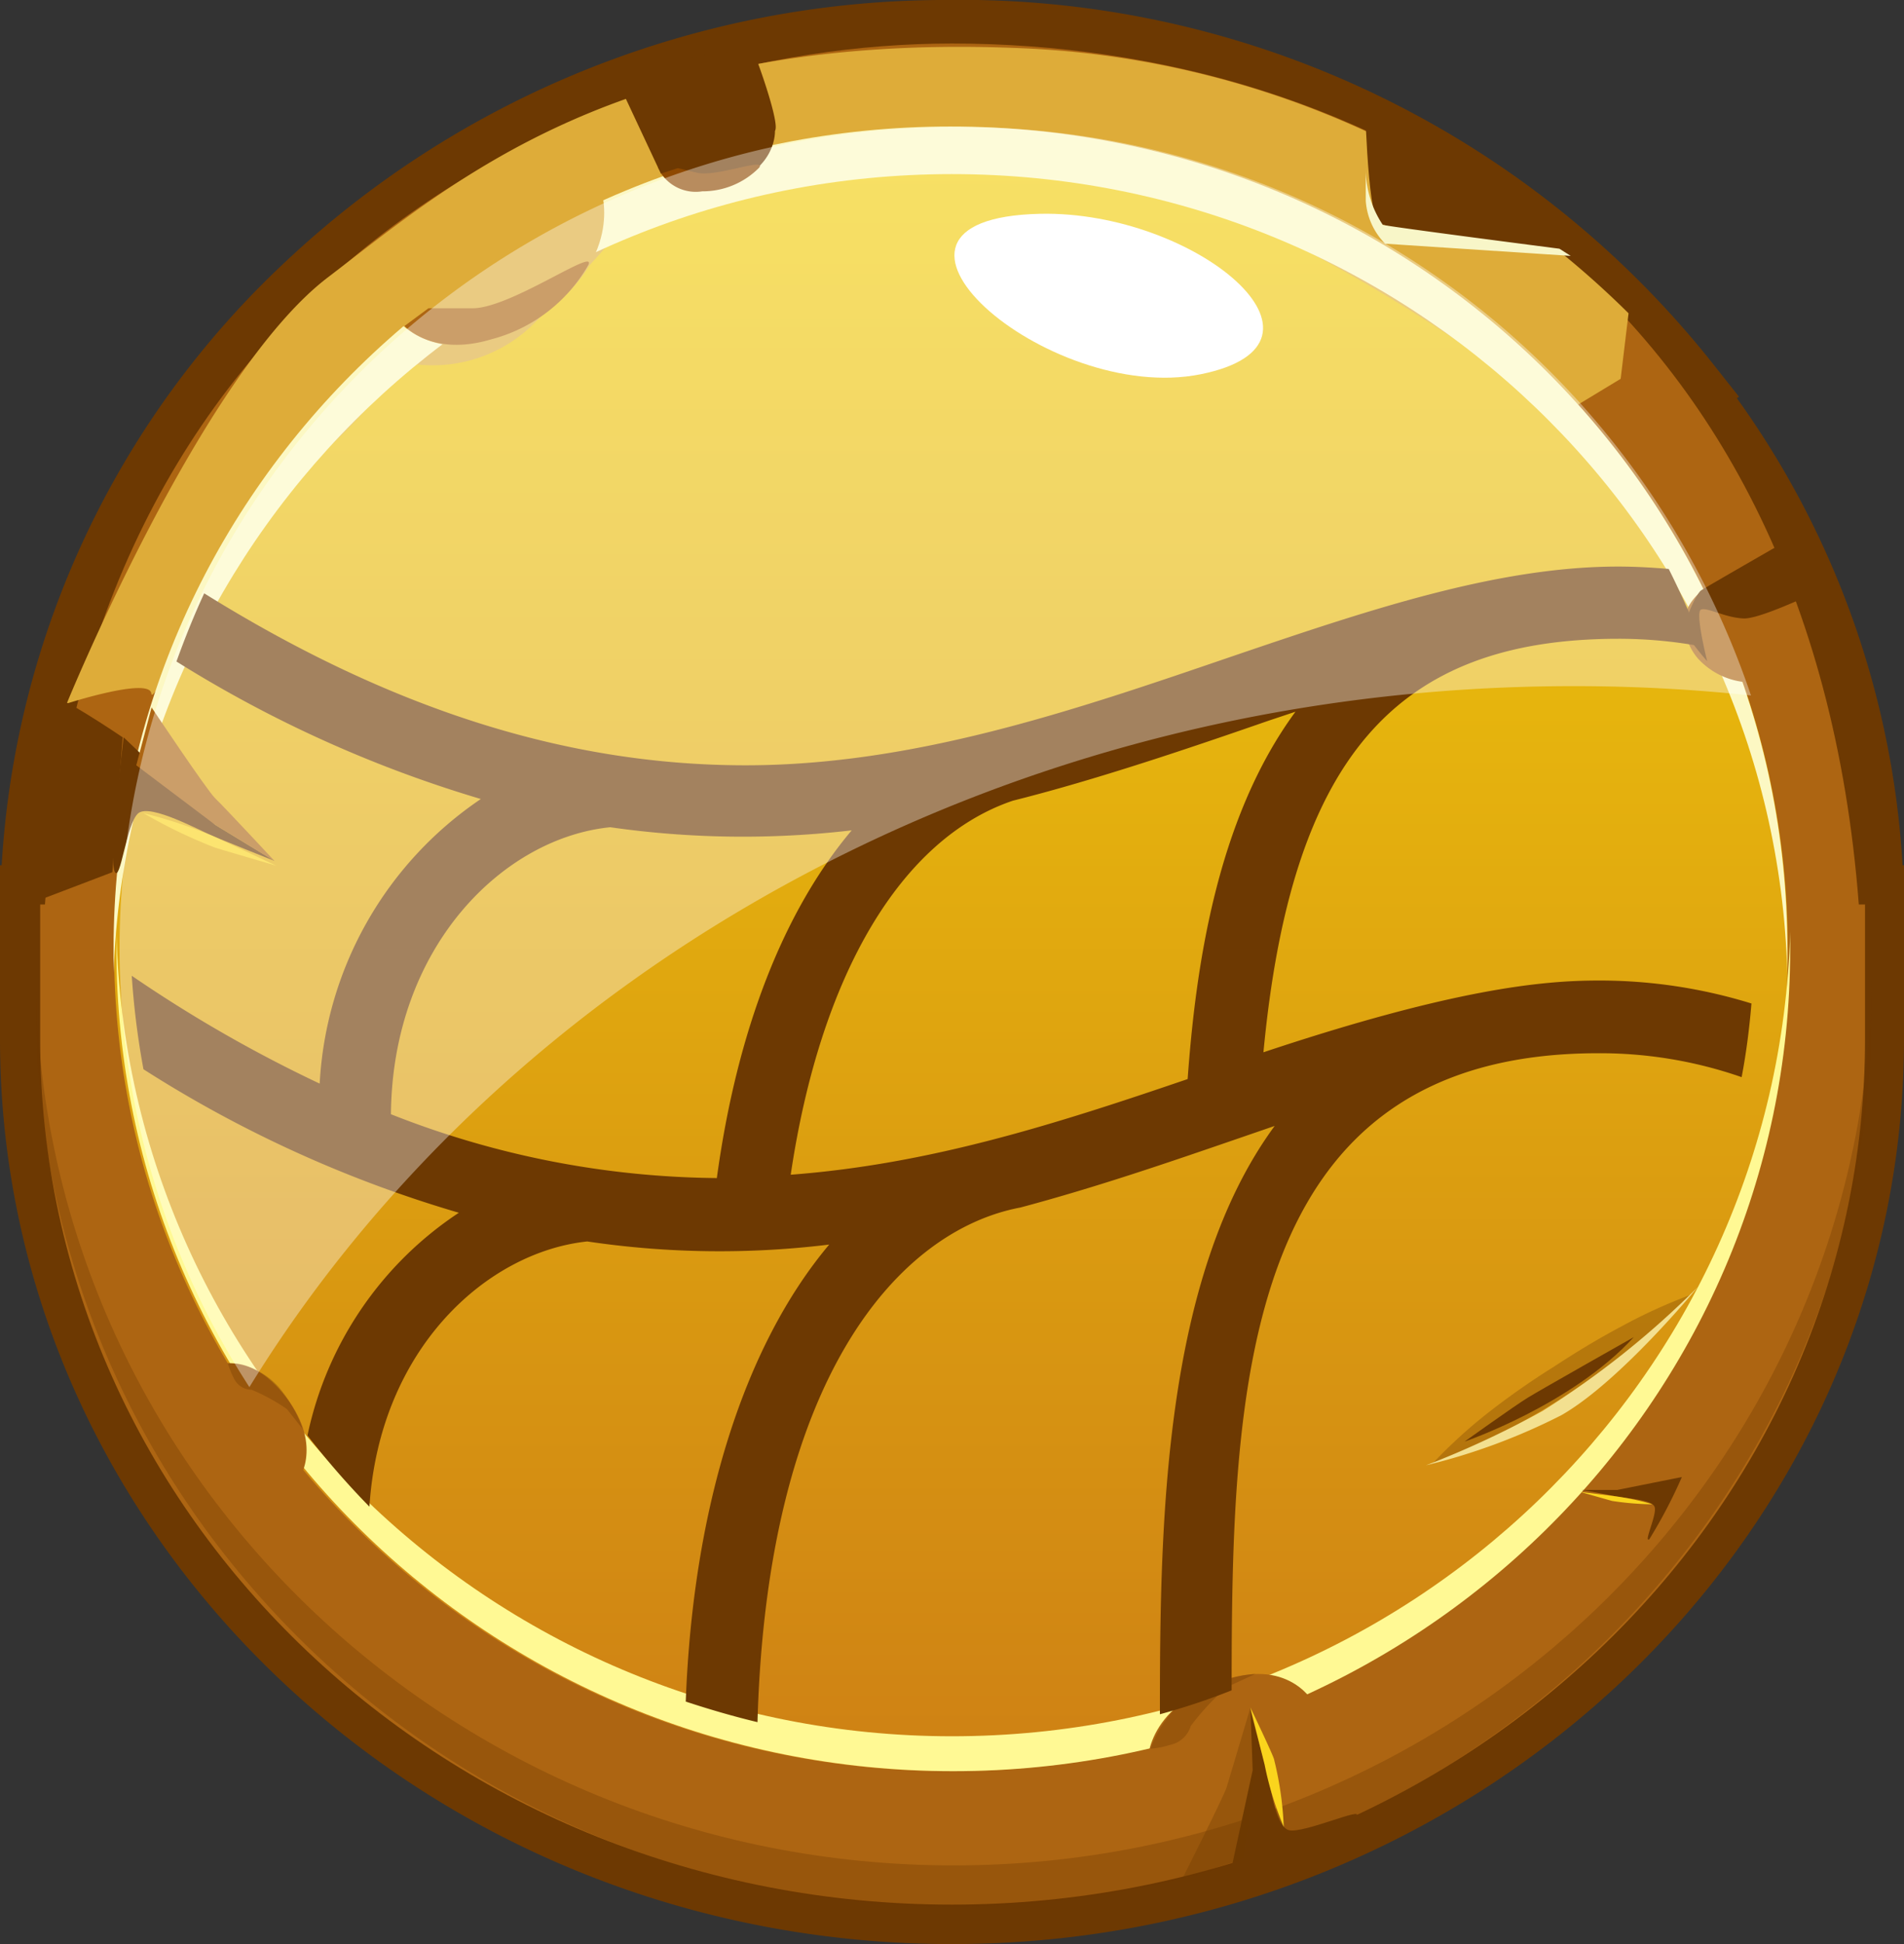 <svg xmlns="http://www.w3.org/2000/svg" xmlns:xlink="http://www.w3.org/1999/xlink" viewBox="0 0 79.63 81.29"><rect x="0" y="0" width="79.63" height="81.29" fill="#333333" stroke="none"/><defs><style>.cls-1{isolation:isolate;}.cls-10,.cls-13,.cls-15,.cls-2,.cls-4{fill:#6d3902;}.cls-3{fill:#ad6512;}.cls-4{opacity:0.33;}.cls-5{fill:url(#linear-gradient);}.cls-6{fill:#deac39;}.cls-7{fill:#fcf8c3;}.cls-8{fill:#fff994;}.cls-9{fill:#8f4900;}.cls-10{opacity:0.32;}.cls-11{fill:#f3e090;}.cls-12{fill:#fad41d;}.cls-13{opacity:0.35;}.cls-14{fill:#f8f6c8;}.cls-14,.cls-16{mix-blend-mode:overlay;}.cls-15{fill-rule:evenodd;}.cls-16,.cls-17{fill:#fff;}.cls-16{opacity:0.37;}</style><linearGradient id="linear-gradient" x1="39.81" y1="-10.18" x2="39.81" y2="78.27" gradientUnits="userSpaceOnUse"><stop offset="0" stop-color="#fbe207"/><stop offset="1" stop-color="#cc7c15"/></linearGradient></defs><g class="cls-1"><g id="Слой_2" data-name="Слой 2"><g id="Слой_1-2" data-name="Слой 1"><path class="cls-2" d="M79.63,38.41V36.18h-.06a37.1,37.1,0,0,0-6.93-19.53l.09-.06-1.14-1.44A40.17,40.17,0,0,0,40.89,0H39.81A40.32,40.32,0,0,0,11.88,11,37.52,37.52,0,0,0,.07,36.18H0v7.27C0,64.32,17.86,81.29,39.81,81.29s39.82-17,39.82-37.84v-5ZM39.81,78C19.71,78,3.36,62.5,3.36,43.45v-5.6C3.67,18.79,20,3.29,39.81,3.29h1A36.84,36.84,0,0,1,67.74,15.74h0l1.14,1.45a34,34,0,0,1,7.39,20.66v5.6C76.27,62.5,59.91,78,39.81,78Z"/><path class="cls-3" d="M77.74,37.82c-2-26.14-20.67-36-37.93-36-15.37,0-36,9.63-37.93,36h-.2v5.63c0,20,17.07,36.19,38.13,36.19S78,63.44,78,43.45V37.82Z"/><path class="cls-4" d="M39.88,78C18.82,78,1.73,61.46,1.5,40.94c0,.42,0,.85,0,1.28,0,20.71,17.19,37.5,38.39,37.5s38.39-16.79,38.39-37.5c0-.43,0-.85,0-1.28C78,61.46,60.94,78,39.88,78Z"/><path class="cls-5" d="M74.77,39.69c0,19-15.65,34.37-35,34.37s-35-15.39-35-34.37,15.66-34.38,35-34.38S74.77,20.7,74.77,39.69Z"/><path class="cls-6" d="M2.79,29.42S6.26,28.3,6.33,29s3.24-6.51,6.4-9.38a28.13,28.13,0,0,0,4.2-4.46,6,6,0,0,0,5.39-1.62c2.34-2.36,3.42-3.68,3.42-3.68s13-4.56,21.47-2.36,18.06,9.86,18.06,9.86l2.51-1.52.33-2.74A38.36,38.36,0,0,0,42.31,2C25.92,1.4,19,7.57,13.71,11.6S2.79,29.42,2.79,29.42Z"/><path class="cls-7" d="M39.81,7.28c19,0,34.41,14.86,34.94,33.39,0-.33,0-.65,0-1,0-19-15.65-34.38-35-34.38s-35,15.39-35,34.38c0,.33,0,.65,0,1C5.41,22.14,20.84,7.28,39.81,7.28Z"/><path class="cls-8" d="M39.81,72.6c-19,0-34.54-15-34.94-33.64,0,.24,0,.48,0,.73,0,19,15.66,34.37,35,34.37s35-15.39,35-34.37c0-.25,0-.49,0-.73C74.36,57.61,58.87,72.6,39.81,72.6Z"/><path class="cls-6" d="M25.15,8s1,2.9-2.79,5.36-5.77,0-5.77,0Z"/><path class="cls-3" d="M19.77,12.89H17.92l-1,.74s1.15,1.3,3.62.56a6.58,6.58,0,0,0,4.06-3.1C25,10.29,21.36,12.89,19.77,12.89Z"/><path class="cls-2" d="M32.41,5.45s.12,1.56-2,2.31S27.52,7,27.52,7Z"/><path class="cls-9" d="M29.14,7.22,28.23,7l-.59.24A1.75,1.75,0,0,0,29.37,8a3.32,3.32,0,0,0,2.39-1C32,6.59,29.93,7.42,29.14,7.22Z"/><path class="cls-3" d="M48,74.05s-.37-2.24,2.68-3.59,4.21.67,4.21.67Z"/><path class="cls-4" d="M51.32,70.54a10.48,10.48,0,0,0-1.52,1.63,1.14,1.14,0,0,1-.86.79,3.65,3.65,0,0,1-.82.16,4.59,4.59,0,0,1,2-2.43,6.3,6.3,0,0,1,2.39-.7Z"/><path class="cls-10" d="M70.71,54.14a21.75,21.75,0,0,1-2.42,2.2c-.85.67-1.73,1.3-2.62,1.89s-1.83,1.14-2.78,1.65a21.65,21.65,0,0,1-3,1.34A20.9,20.9,0,0,1,62.33,59,32.08,32.08,0,0,1,65,57.14c.9-.59,1.82-1.15,2.78-1.66A22.33,22.33,0,0,1,70.71,54.14Z"/><path class="cls-11" d="M71,53.82A36.93,36.93,0,0,1,64.51,59a39,39,0,0,1-4.87,2.27,25.8,25.8,0,0,0,5.67-2.1C67.77,57.76,71,53.82,71,53.82Z"/><path class="cls-2" d="M68.33,55.91s-3.86,2.18-4.43,2.53-2.65,1.84-2.65,1.84S65.75,58.74,68.33,55.91Z"/><path class="cls-2" d="M70.34,61.76l-2.7.54h-1.5s1,.17,1.38.26,1.57.13,1.68.45-.48,1.52-.22,1.35A20.71,20.71,0,0,0,70.34,61.76Z"/><path class="cls-12" d="M67.52,62.56l-1.45-.18,1.35.38a11.91,11.91,0,0,0,1.69.14A10.35,10.35,0,0,0,67.52,62.56Z"/><path class="cls-2" d="M51.39,78.63l1-4.61-.09-2.5s.42,1.66.62,2.27.37,2.61,1,2.74,3.15-1,2.8-.59S51.39,78.63,51.39,78.63Z"/><path class="cls-12" d="M52.89,73.79l-.6-2.4s1,2.08,1,2.2a14,14,0,0,1,.4,2.8A13.4,13.4,0,0,1,52.89,73.79Z"/><path class="cls-13" d="M49.45,78.55s1.74-3.45,1.85-3.81,1-3.35,1-3.35L52.54,74,52,77.73Z"/><path class="cls-2" d="M31.63,2.47c.05.08,1,2.71.78,3a50.24,50.24,0,0,1-4.77,1.79L25.87,3.48S30.91,1.39,31.63,2.47Z"/><path class="cls-2" d="M57.07,3.74s.1,5.21.59,5.58,8.48,1.35,8.9,1.4S65.22,7.77,57.07,3.74Z"/><path class="cls-14" d="M65.22,10.4s-7.22-.93-7.39-1A4.21,4.21,0,0,1,57.12,7c0-1,0-2.08,0-2.08s0,2.55,0,3.48a2.83,2.83,0,0,0,.81,1.79l7.76.51Z"/><path class="cls-3" d="M74.17,28.49a3.37,3.37,0,0,1-3.38-1.35c-1.15-1.82.91-2.78.91-2.78Z"/><path class="cls-3" d="M70.91,26.74a2.81,2.81,0,0,0,1.76.83s0,.09.07.41a3,3,0,0,1,.14.53,3.06,3.06,0,0,1-1.89-1,2.4,2.4,0,0,1-.55-1.46A7.37,7.37,0,0,0,70.91,26.74Z"/><path class="cls-3" d="M8.86,57.18s1.48-.87,3.1,1.24.46,3.57.46,3.57Z"/><path class="cls-4" d="M12,58.92a7.88,7.88,0,0,0-1.48-.81.82.82,0,0,1-.74-.48A3.15,3.15,0,0,1,9.53,57a3,3,0,0,1,2.13,1,5.64,5.64,0,0,1,1,1.75Z"/><path class="cls-2" d="M5.17,30.83,9,34.49,11.48,36S9.65,35.27,9,35s-2.7-1.4-3.21-1-.76,3-1,2.43S5.17,30.83,5.17,30.83Z"/><path class="cls-12" d="M9,35l2.56,1.2s-2.47-.72-2.6-.77A21,21,0,0,1,6,34,20.31,20.31,0,0,1,9,35Z"/><path class="cls-3" d="M6.34,29.58S8.67,33.07,9,33.38,11.48,36,11.48,36L9,34.49,5.7,32Z"/><path class="cls-2" d="M2.13,29.16c.16-.26,3,1.67,3,1.67l-.43,5.64L1.21,37.8S.37,32,2.13,29.16Z"/><path class="cls-2" d="M74.59,22.69s-3.26,1.87-3.45,2-.85,1.47-.62,1.84a13.44,13.44,0,0,0,.88,1.12s-.52-2.05-.26-2.16,1,.34,1.79.37,3.8-1.47,3.8-1.47Z"/><path class="cls-15" d="M66.84,41c-2.36,0-6.08.36-14,3C54,31.75,58.33,26.71,67.69,26.71a18.93,18.93,0,0,1,3.53.33,34.81,34.81,0,0,0-1.43-3.25c-.7-.06-1.42-.1-2.11-.1-5.11,0-10.55,1.85-16.31,3.81C44.91,29.71,38.21,32,31.18,32,23.7,32,16.3,29.64,8.54,24.81c-.43.93-.81,1.88-1.16,2.85a51.66,51.66,0,0,0,12.73,5.75,15.34,15.34,0,0,0-6.74,11.9A56.85,56.85,0,0,1,5.51,40.8,33.64,33.64,0,0,0,6,44.71a51.19,51.19,0,0,0,13.19,6,14.81,14.81,0,0,0-6.33,9.31A33.37,33.37,0,0,0,15.45,63c.43-6.64,4.94-10.65,9.11-11.09a37.62,37.62,0,0,0,10.12.13c-3.56,4.23-5.7,11-6,19.11,1,.33,2,.62,3,.86.4-14.4,5.9-20.56,11-21.52,3.22-.86,6.21-1.89,9.09-2.88l1.54-.53c-4.68,6.37-4.8,16.73-4.8,24.6a28.23,28.23,0,0,0,3-1c0-12.67.38-26.64,15.33-26.64a18,18,0,0,1,6,1c.19-1,.32-2,.41-3.08A21.47,21.47,0,0,0,66.84,41ZM16.35,46.59c.06-7,4.69-11.55,9.17-12a39.17,39.17,0,0,0,10.1.13c-2.85,3.38-4.8,8.37-5.64,14.54A37.89,37.89,0,0,1,16.35,46.59Zm33.32-1.47c-5.65,1.93-10.82,3.56-16.6,4,1.24-8.37,4.62-14.06,9.29-15.64,3.52-.88,7.51-2.24,10.71-3.35l1.11-.37C50.85,34.28,50,40.57,49.67,45.12Z"/><path class="cls-16" d="M65.81,28.69a69.8,69.8,0,0,1,7.42.39A34.91,34.91,0,0,0,40,5.31C20.67,5.31,5,20.7,5,39.69A33.77,33.77,0,0,0,10.43,58C21.17,40.55,41.94,28.69,65.81,28.69Z"/><path class="cls-17" d="M43.5,8.94c-8.66.19.29,8,6.71,6.71S50,8.8,43.5,8.94Z"/></g></g></g></svg>